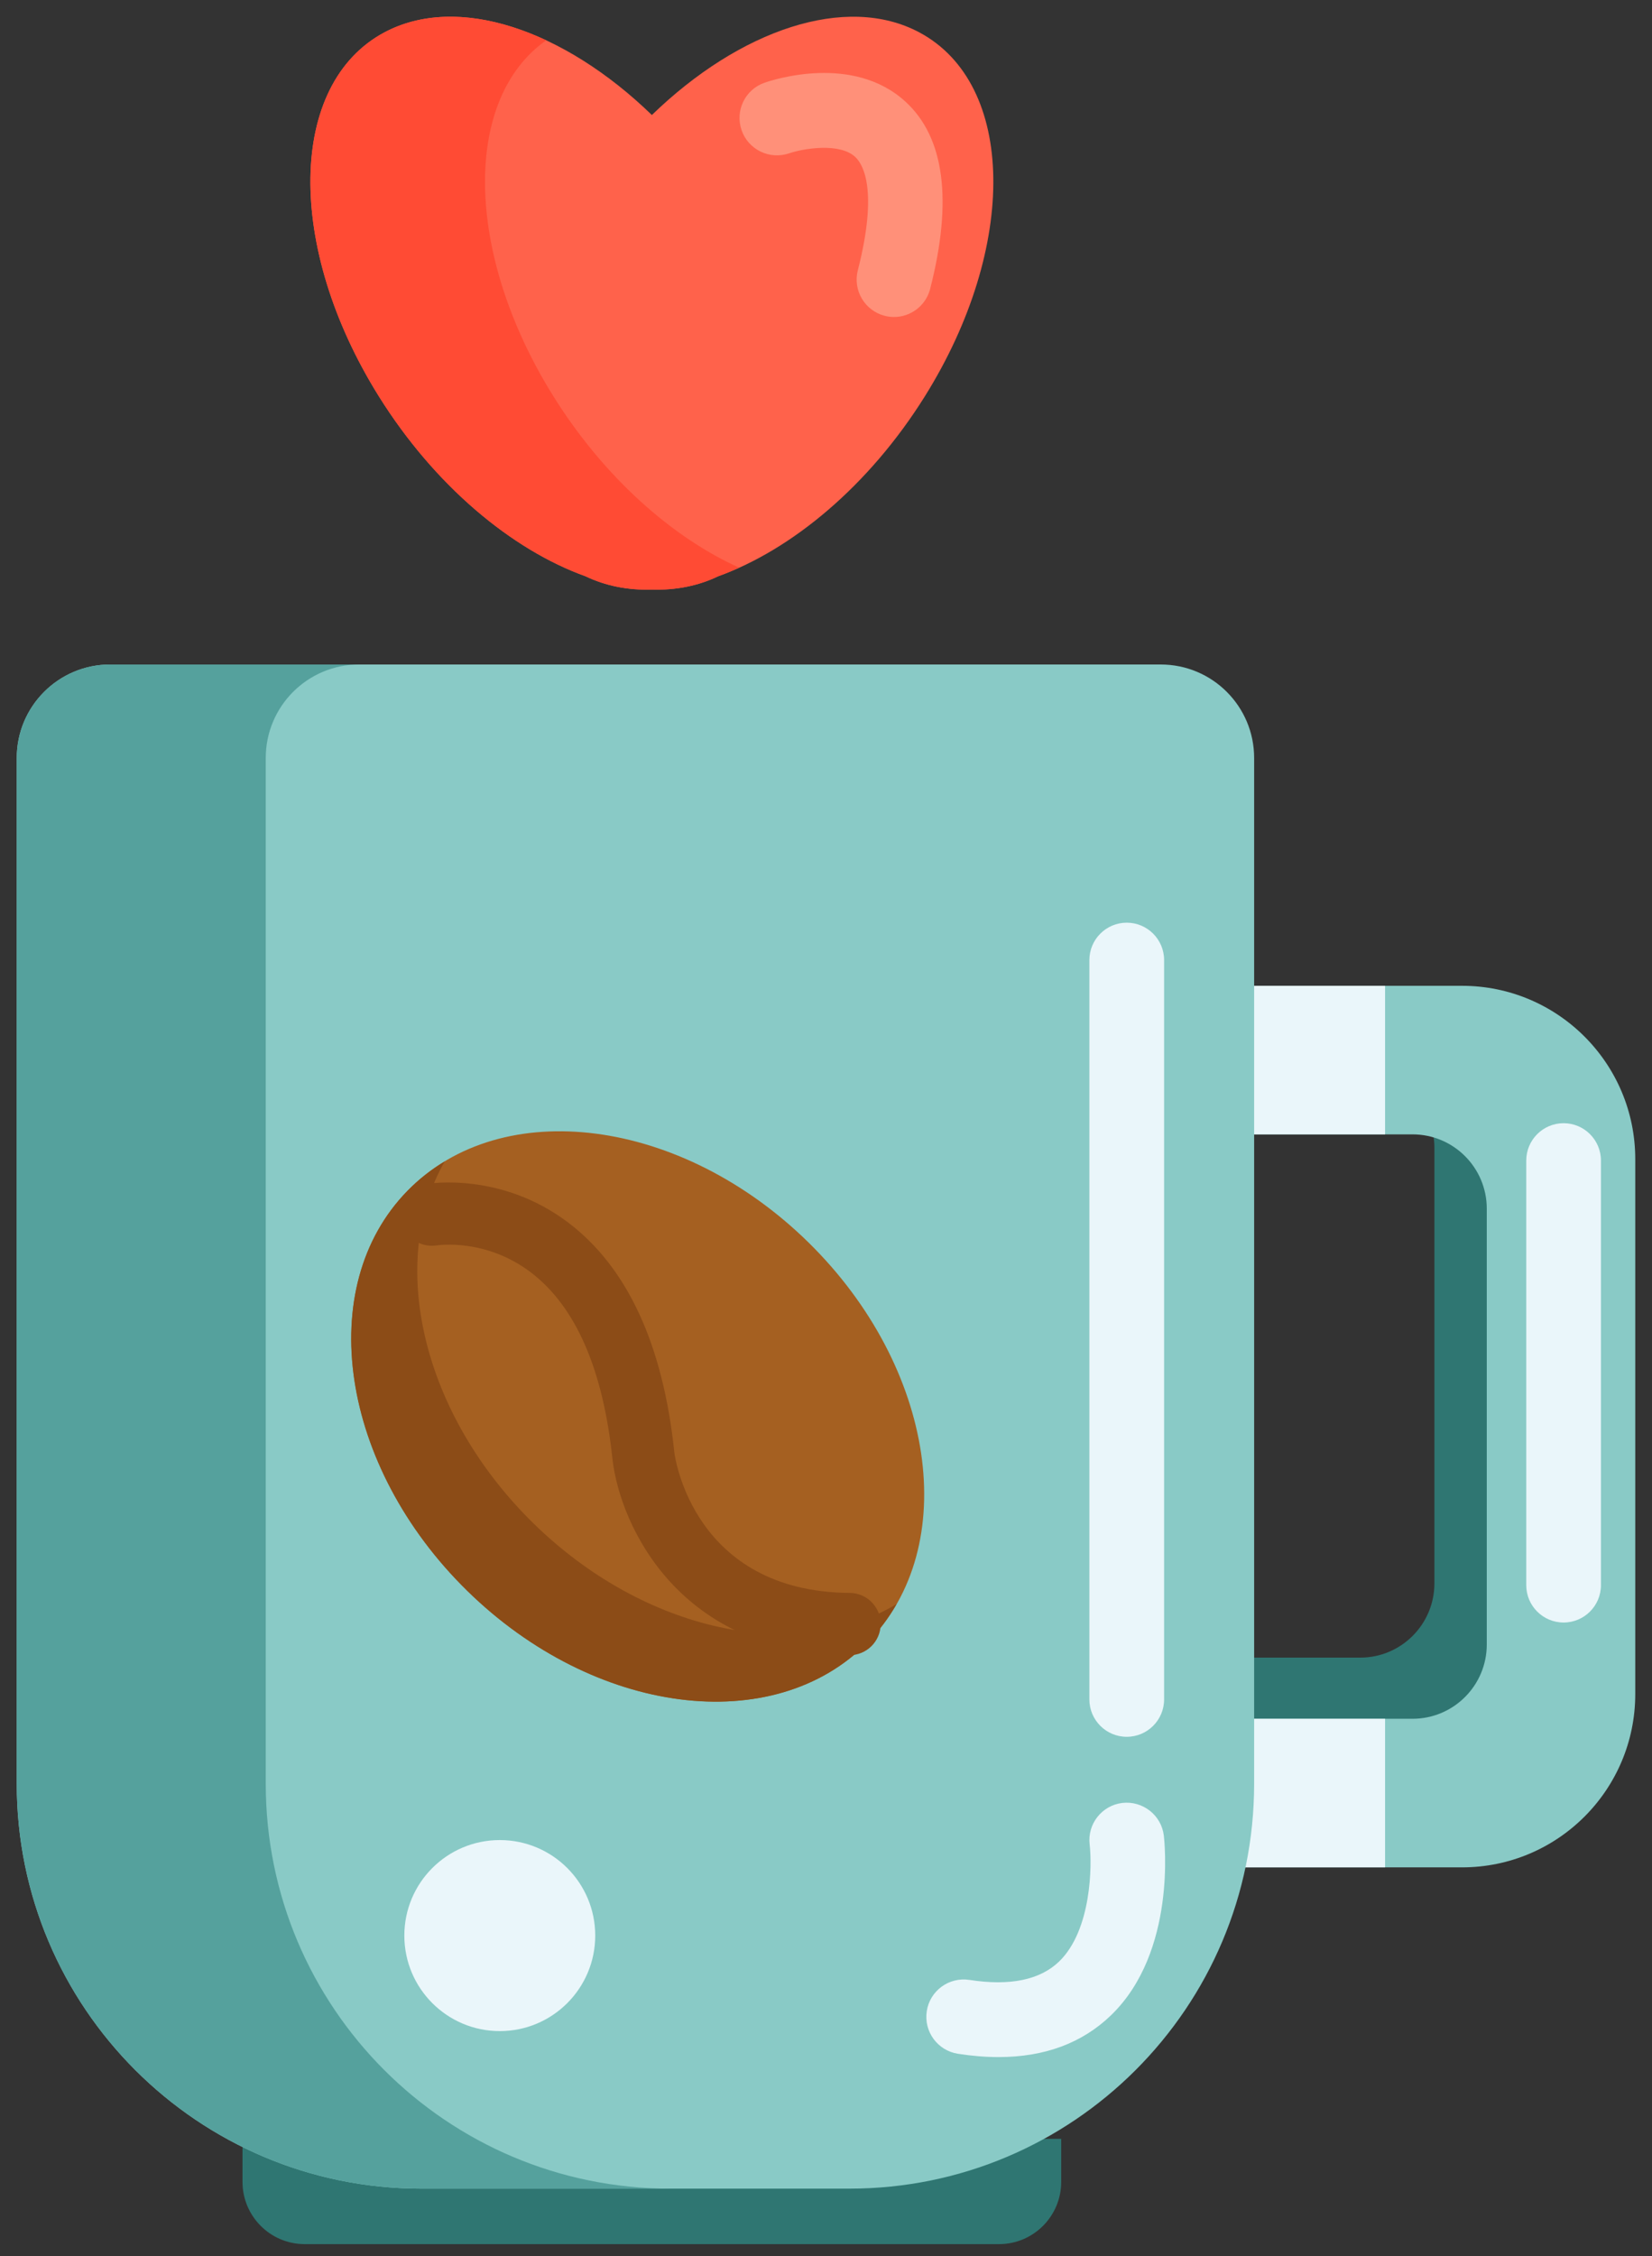 <svg width="74" height="101" viewBox="0 0 74 101" fill="none" xmlns="http://www.w3.org/2000/svg">
<rect x="0" y="0" width="74" height="101" fill="#333333" stroke="none"/>
<path d="M10.863 95.751H47.536V97.676C47.536 99.216 46.288 100.464 44.748 100.464H13.651C12.111 100.464 10.863 99.216 10.863 97.676V95.751Z" fill="#2F7672"/>
<path d="M64.198 50.783C64.232 50.974 64.253 51.17 64.253 51.372V70.882C64.253 72.719 62.764 74.208 60.927 74.208H46.26V80.859H63.144C67.43 80.859 70.904 77.385 70.904 73.099V50.783H64.198V50.783Z" fill="#2F7672"/>
<path d="M65.49 44.132H48.606V50.783H63.273C65.109 50.783 66.599 52.272 66.599 54.109V73.619C66.599 75.456 65.109 76.945 63.273 76.945H48.606V83.597H65.49C69.776 83.597 73.25 80.123 73.25 75.837V51.892C73.25 47.606 69.776 44.132 65.49 44.132Z" fill="#89CAC6"/>
<path d="M62.043 44.132H48.606V50.783H62.043V44.132Z" fill="#EAF6FA"/>
<path d="M62.043 76.945H48.606V83.596H62.043V76.945Z" fill="#EAF6FA"/>
<path d="M38.053 97.98H18.875C8.865 97.98 0.75 89.865 0.75 79.855V33.931C0.75 31.621 2.623 29.748 4.933 29.748H51.995C54.305 29.748 56.178 31.621 56.178 33.931V79.855C56.178 89.865 48.063 97.98 38.053 97.98Z" fill="#89CAC6"/>
<path d="M50.471 77.752C49.548 77.752 48.798 77.002 48.798 76.079V42.979C48.798 42.056 49.548 41.306 50.471 41.306C51.395 41.306 52.145 42.056 52.145 42.979V76.079C52.145 77.003 51.395 77.752 50.471 77.752Z" fill="#EAF6FA"/>
<path d="M44.728 92.09C44.151 92.09 43.545 92.041 42.91 91.942C41.997 91.8 41.372 90.945 41.514 90.031C41.655 89.119 42.511 88.494 43.424 88.635C45.233 88.916 46.584 88.639 47.442 87.812C48.901 86.402 48.919 83.484 48.81 82.573C48.701 81.656 49.356 80.823 50.273 80.713C51.188 80.607 52.023 81.259 52.133 82.176C52.158 82.387 52.716 87.371 49.766 90.219C48.476 91.464 46.787 92.09 44.728 92.09Z" fill="#EAF6FA"/>
<path d="M70.04 72.636C69.116 72.636 68.367 71.887 68.367 70.963V51.956C68.367 51.033 69.116 50.283 70.04 50.283C70.964 50.283 71.713 51.033 71.713 51.956V70.963C71.713 71.887 70.964 72.636 70.04 72.636Z" fill="#EAF6FA"/>
<path d="M41.181 1.45C37.9 -0.3 33.136 1.333 29.2 5.149C25.263 1.333 20.499 -0.3 17.218 1.45C12.897 3.754 12.787 11.05 16.973 17.746C19.469 21.739 22.93 24.616 26.233 25.8C27.134 26.233 28.136 26.425 29.199 26.395C30.262 26.425 31.265 26.233 32.165 25.8C35.469 24.616 38.929 21.739 41.426 17.746C45.612 11.05 45.503 3.754 41.181 1.45Z" fill="#FF624B"/>
<path d="M24.793 17.746C20.801 11.361 20.719 4.433 24.467 1.805C21.848 0.581 19.249 0.367 17.218 1.45C12.897 3.754 12.787 11.05 16.973 17.746C19.469 21.739 22.93 24.616 26.233 25.8C27.134 26.233 28.136 26.426 29.199 26.395C30.262 26.426 31.265 26.233 32.165 25.8C32.479 25.688 32.794 25.555 33.109 25.413C30.102 24.055 27.052 21.36 24.793 17.746Z" fill="#FF4B34"/>
<path d="M40.046 14.191C39.909 14.191 39.77 14.174 39.631 14.138C38.736 13.909 38.196 12.998 38.425 12.103C39.352 8.477 38.651 7.343 38.307 7.024C37.613 6.381 36.009 6.64 35.34 6.866C34.467 7.161 33.517 6.697 33.218 5.826C32.919 4.955 33.375 4.008 34.245 3.704C34.645 3.565 38.219 2.402 40.565 4.556C42.308 6.155 42.679 8.974 41.666 12.932C41.473 13.688 40.792 14.191 40.046 14.191Z" fill="#FF9079"/>
<path d="M38.87 73.523C43.093 69.22 41.904 61.205 36.214 55.62C30.523 50.035 22.487 48.995 18.264 53.298C14.04 57.601 15.229 65.617 20.92 71.202C26.61 76.787 34.646 77.826 38.87 73.523Z" fill="#A56021"/>
<path d="M23.893 68.194C18.88 63.286 17.347 56.491 19.921 51.992C19.315 52.357 18.753 52.797 18.247 53.315C14.033 57.628 15.236 65.645 20.934 71.222C26.631 76.799 34.665 77.825 38.878 73.512C39.384 72.994 39.812 72.422 40.163 71.808C35.727 74.483 28.905 73.101 23.893 68.194Z" fill="#8C4C17"/>
<path d="M38.054 74.099C38.051 74.099 38.047 74.099 38.044 74.099C30.456 74.042 27.787 68.34 27.436 65.333C27.018 61.321 25.8 58.519 23.814 56.988C21.791 55.429 19.648 55.74 19.557 55.754C18.803 55.869 18.086 55.357 17.962 54.601C17.839 53.846 18.342 53.133 19.096 53.004C19.232 52.98 22.454 52.459 25.456 54.734C28.107 56.743 29.705 60.206 30.207 65.027C30.237 65.258 31.079 71.258 38.064 71.311C38.834 71.316 39.454 71.945 39.448 72.715C39.443 73.482 38.819 74.099 38.054 74.099Z" fill="#8C4C17"/>
<path d="M11.904 79.855V33.931C11.904 31.621 13.777 29.748 16.087 29.748H4.933C2.623 29.748 0.75 31.621 0.75 33.931V79.855C0.75 89.865 8.865 97.98 18.875 97.98H30.029C20.019 97.98 11.904 89.865 11.904 79.855Z" fill="#55A19D"/>
<path d="M22.388 90.927C24.749 90.927 26.663 89.012 26.663 86.651C26.663 84.289 24.749 82.375 22.388 82.375C20.026 82.375 18.112 84.289 18.112 86.651C18.112 89.012 20.026 90.927 22.388 90.927Z" fill="#EAF6FA"/>
</svg>
